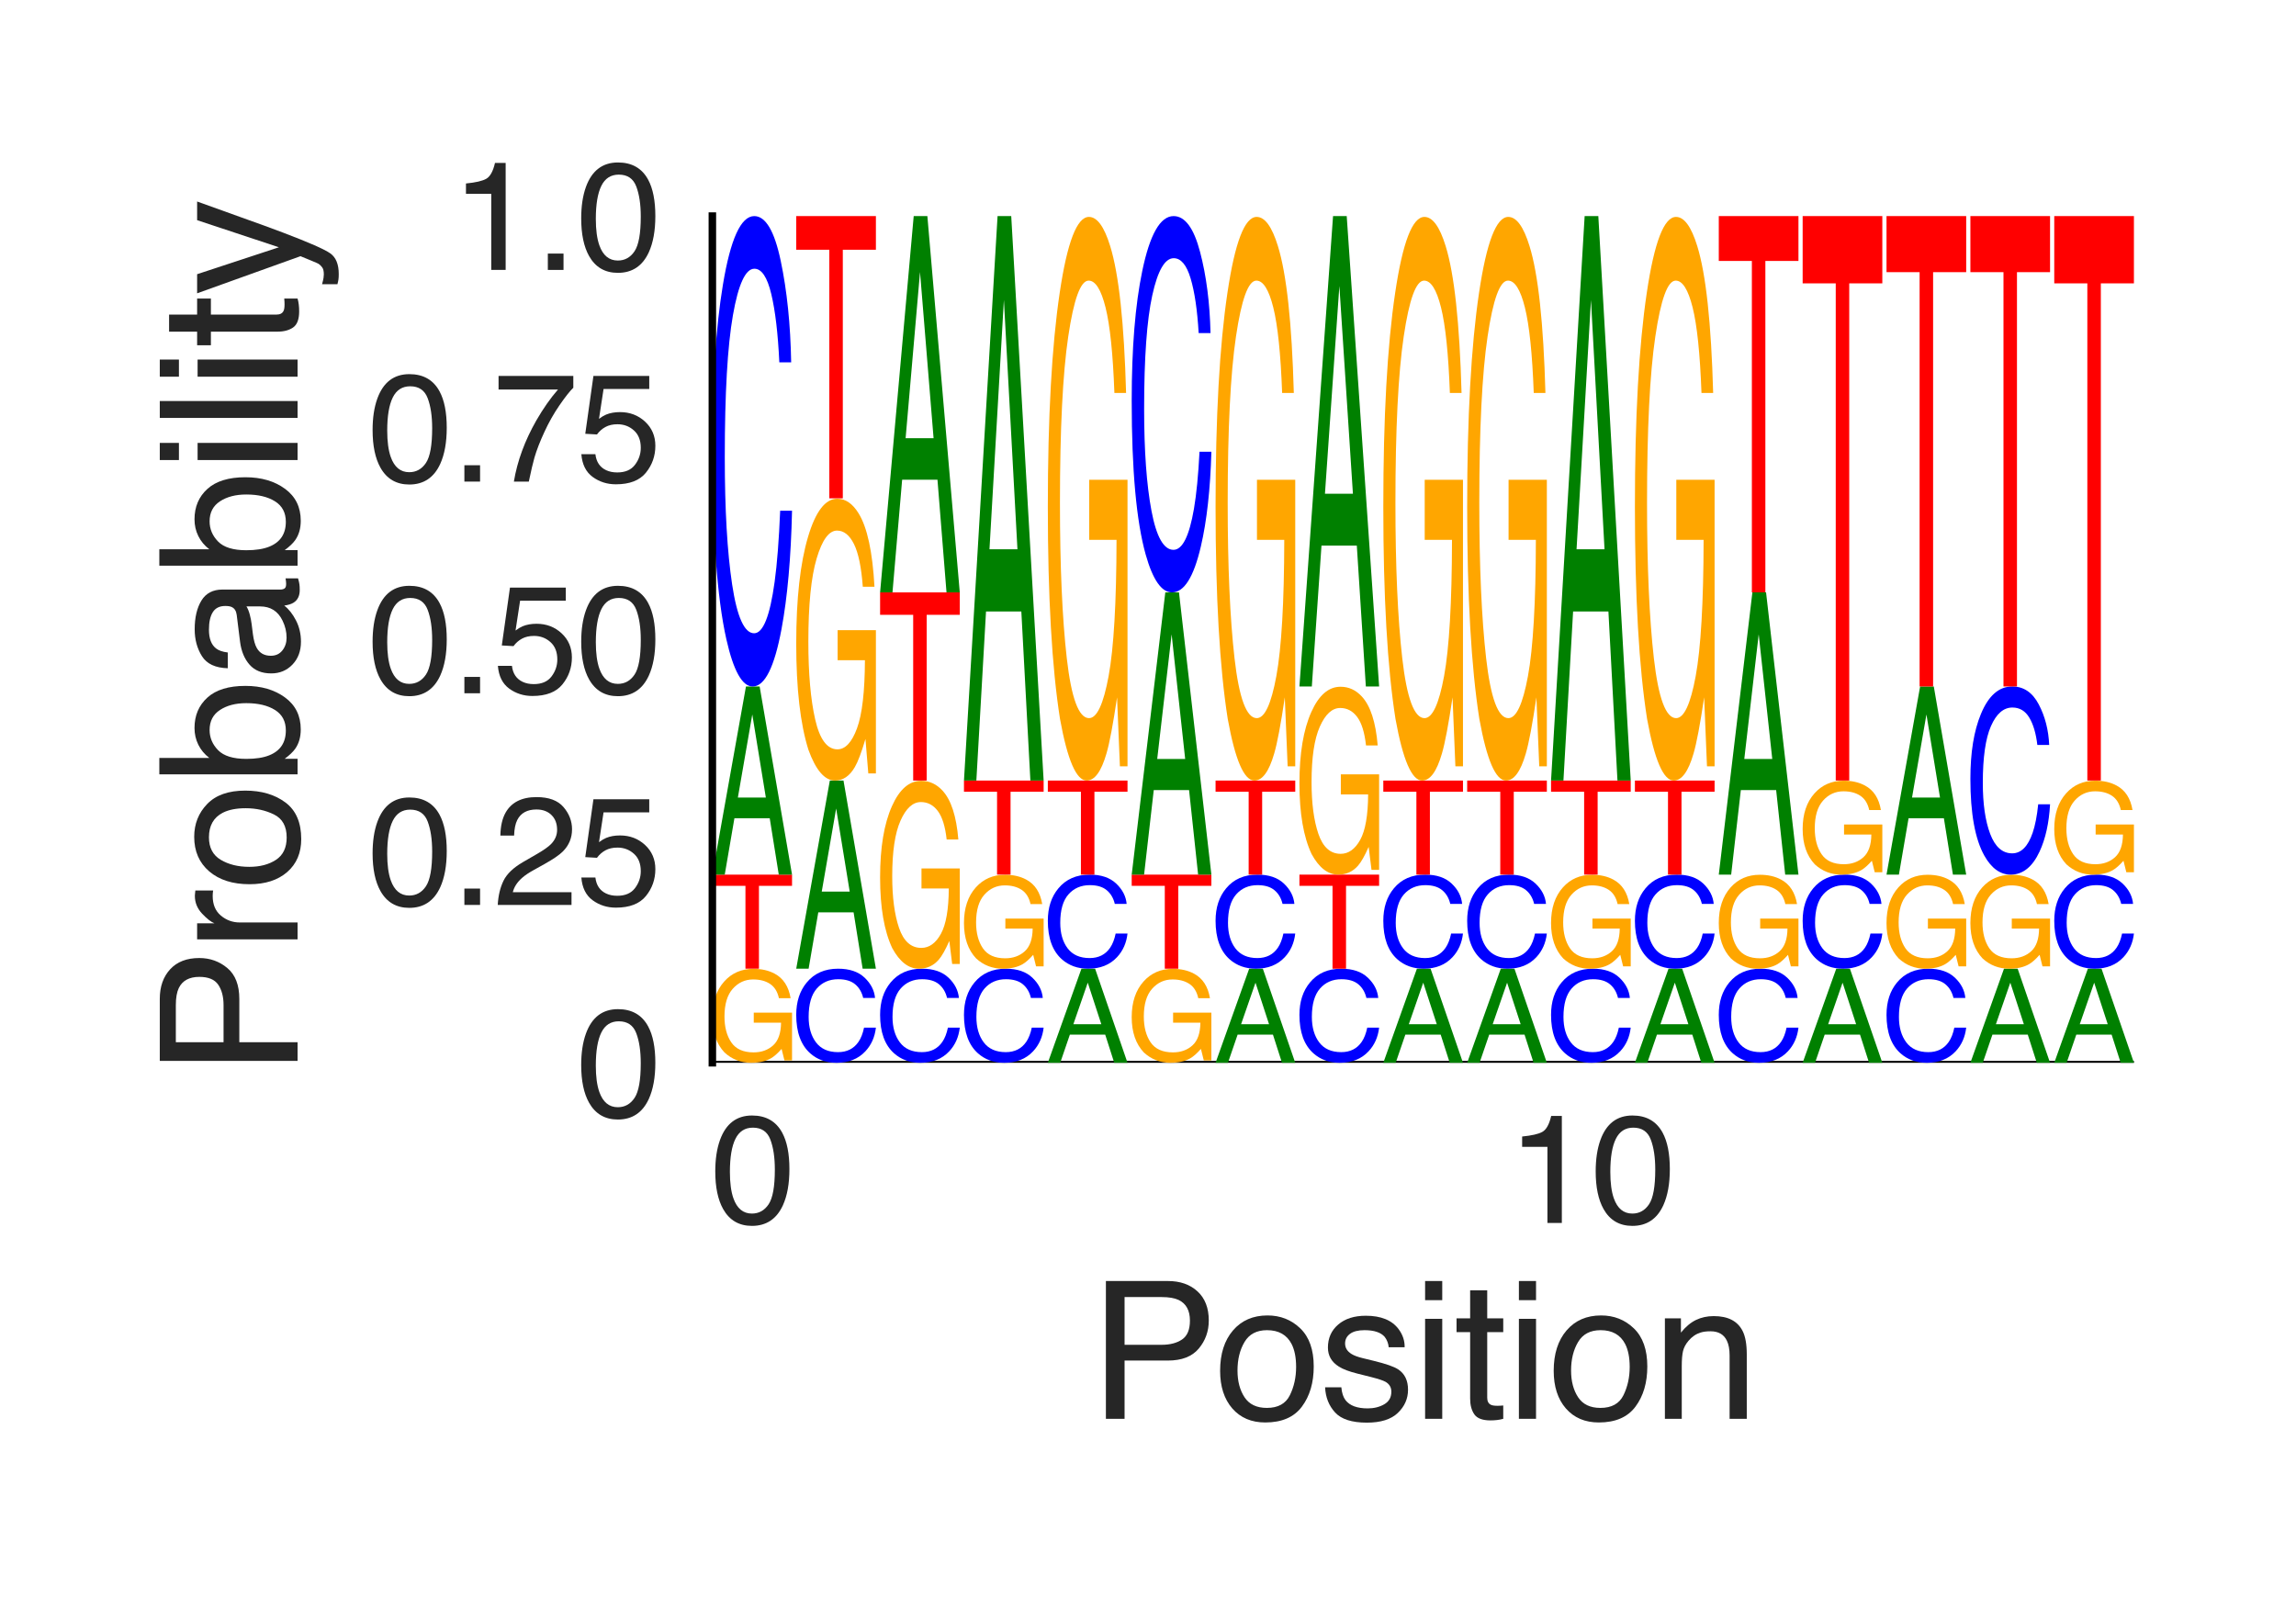 <?xml version="1.0" encoding="utf-8" standalone="no"?>
<!DOCTYPE svg PUBLIC "-//W3C//DTD SVG 1.1//EN"
  "http://www.w3.org/Graphics/SVG/1.1/DTD/svg11.dtd">
<svg height="216pt" version="1.1" viewBox="0 0 306 216" width="306pt" xmlns="http://www.w3.org/2000/svg" xmlns:xlink="http://www.w3.org/1999/xlink">
 <defs>
  <style type="text/css">*{stroke-linecap:butt;stroke-linejoin:round;}</style>
 </defs>
 <g id="figure_1">
  <g id="patch_1">
   <path d="M 0 216 
L 306 216 
L 306 0 
L 0 0 
z
" style="fill:#ffffff;"/>
  </g>
  <g id="axes_1">
   <g id="patch_2">
    <path d="M 94.94 141.64 
L 284.4 141.64 
L 284.4 28.8 
L 94.94 28.8 
z
" style="fill:#ffffff;"/>
   </g>
   <g id="line2d_1">
    <path clip-path="url(#pbd7f002a29)" d="M 94.94 141.64 
L 284.4 141.64 
" style="fill:none;stroke:#000000;stroke-linecap:round;stroke-width:0.5;"/>
   </g>
   <g id="patch_3">
    <path clip-path="url(#pbd7f002a29)" d="M 100.416 129.12 
Q 102.055 129.12 103.25 129.768 
Q 104.981 130.699 105.369 133.031 
L 103.812 133.031 
Q 103.526 131.727 102.632 131.131 
Q 101.738 130.535 100.376 130.535 
Q 98.763 130.535 97.659 131.777 
Q 96.555 133.015 96.555 135.47 
Q 96.555 137.589 97.464 138.921 
Q 98.376 140.254 100.432 140.254 
Q 102.006 140.254 103.039 139.321 
Q 104.072 138.385 104.095 136.294 
L 100.457 136.294 
L 100.457 134.959 
L 105.559 134.959 
L 105.559 141.324 
L 104.546 141.324 
L 104.166 139.792 
Q 103.369 140.692 102.751 141.041 
Q 101.713 141.64 100.115 141.64 
Q 98.052 141.64 96.563 140.272 
Q 94.94 138.553 94.94 135.558 
Q 94.94 132.57 96.522 130.805 
Q 98.026 129.12 100.416 129.12 
z
M 100.156 129.102 
L 100.156 129.102 
z
" style="fill:#ffa600;"/>
   </g>
   <g id="patch_4">
    <path clip-path="url(#pbd7f002a29)" d="M 105.559 116.564 
L 105.559 118.058 
L 101.149 118.058 
L 101.149 129.102 
L 99.35 129.102 
L 99.35 118.058 
L 94.94 118.058 
L 94.94 116.564 
L 105.559 116.564 
z
" style="fill:#ff0000;"/>
   </g>
   <g id="patch_5">
    <path clip-path="url(#pbd7f002a29)" d="M 102.068 106.291 
L 100.261 95.214 
L 98.34 106.291 
L 102.068 106.291 
z
M 99.419 91.489 
L 101.241 91.489 
L 105.559 116.564 
L 103.791 116.564 
L 102.586 109.054 
L 97.879 109.054 
L 96.591 116.564 
L 94.94 116.564 
L 99.419 91.489 
z
M 100.253 91.489 
L 100.253 91.489 
z
" style="fill:#008000;"/>
   </g>
   <g id="patch_6">
    <path clip-path="url(#pbd7f002a29)" d="M 100.523 28.8 
Q 102.797 28.8 104.051 34.764 
Q 105.306 40.715 105.444 48.287 
L 103.864 48.287 
Q 103.595 42.544 102.792 39.185 
Q 101.989 35.814 100.539 35.814 
Q 98.771 35.814 97.683 41.999 
Q 96.596 48.171 96.596 60.929 
Q 96.596 71.392 97.576 77.901 
Q 98.56 84.397 100.508 84.397 
Q 102.299 84.397 103.238 77.551 
Q 103.733 73.946 103.978 68.06 
L 105.559 68.06 
Q 105.347 77.46 104.158 83.826 
Q 102.732 91.489 100.312 91.489 
Q 98.226 91.489 96.807 85.201 
Q 94.94 76.903 94.94 59.555 
Q 94.94 46.394 96.343 37.967 
Q 97.858 28.8 100.523 28.8 
z
M 100.197 28.8 
L 100.197 28.8 
z
" style="fill:#0000ff;"/>
   </g>
   <g id="patch_7">
    <path clip-path="url(#pbd7f002a29)" d="M 111.701 129.102 
Q 113.975 129.102 115.229 130.295 
Q 116.483 131.485 116.622 133 
L 115.041 133 
Q 114.773 131.851 113.969 131.179 
Q 113.166 130.505 111.716 130.505 
Q 109.948 130.505 108.861 131.742 
Q 107.773 132.976 107.773 135.528 
Q 107.773 137.621 108.754 138.922 
Q 109.737 140.222 111.685 140.222 
Q 113.477 140.222 114.415 138.852 
Q 114.911 138.131 115.156 136.954 
L 116.736 136.954 
Q 116.525 138.834 115.336 140.107 
Q 113.909 141.64 111.49 141.64 
Q 109.403 141.64 107.985 140.382 
Q 106.118 138.723 106.118 135.253 
Q 106.118 132.621 107.521 130.936 
Q 109.036 129.102 111.701 129.102 
z
M 111.375 129.102 
L 111.375 129.102 
z
" style="fill:#0000ff;"/>
   </g>
   <g id="patch_8">
    <path clip-path="url(#pbd7f002a29)" d="M 113.245 118.828 
L 111.439 107.752 
L 109.518 118.828 
L 113.245 118.828 
z
M 110.596 104.027 
L 112.418 104.027 
L 116.736 129.102 
L 114.969 129.102 
L 113.763 121.592 
L 109.057 121.592 
L 107.769 129.102 
L 106.118 129.102 
L 110.596 104.027 
z
M 111.431 104.027 
L 111.431 104.027 
z
" style="fill:#008000;"/>
   </g>
   <g id="patch_9">
    <path clip-path="url(#pbd7f002a29)" d="M 111.594 66.468 
Q 113.232 66.468 114.427 68.411 
Q 116.159 71.202 116.546 78.2 
L 114.989 78.2 
Q 114.703 74.289 113.809 72.501 
Q 112.916 70.713 111.554 70.713 
Q 109.941 70.713 108.837 74.437 
Q 107.733 78.153 107.733 85.515 
Q 107.733 91.875 108.642 95.871 
Q 109.553 99.867 111.609 99.867 
Q 113.184 99.867 114.217 97.068 
Q 115.25 94.262 115.273 87.988 
L 111.635 87.988 
L 111.635 83.984 
L 116.736 83.984 
L 116.736 103.078 
L 115.724 103.078 
L 115.344 98.483 
Q 114.546 101.181 113.928 102.231 
Q 112.89 104.027 111.293 104.027 
Q 109.229 104.027 107.741 99.922 
Q 106.118 94.767 106.118 85.78 
Q 106.118 76.816 107.7 71.521 
Q 109.204 66.468 111.594 66.468 
z
M 111.333 66.413 
L 111.333 66.413 
z
" style="fill:#ffa600;"/>
   </g>
   <g id="patch_10">
    <path clip-path="url(#pbd7f002a29)" d="M 116.736 28.8 
L 116.736 33.281 
L 112.326 33.281 
L 112.326 66.413 
L 110.528 66.413 
L 110.528 33.281 
L 106.118 33.281 
L 106.118 28.8 
L 116.736 28.8 
z
" style="fill:#ff0000;"/>
   </g>
   <g id="patch_11">
    <path clip-path="url(#pbd7f002a29)" d="M 122.878 129.102 
Q 125.152 129.102 126.407 130.295 
Q 127.661 131.485 127.799 133 
L 126.219 133 
Q 125.95 131.851 125.147 131.179 
Q 124.344 130.505 122.894 130.505 
Q 121.126 130.505 120.039 131.742 
Q 118.951 132.976 118.951 135.528 
Q 118.951 137.621 119.932 138.922 
Q 120.915 140.222 122.863 140.222 
Q 124.654 140.222 125.593 138.852 
Q 126.088 138.131 126.334 136.954 
L 127.914 136.954 
Q 127.703 138.834 126.514 140.107 
Q 125.087 141.64 122.667 141.64 
Q 120.581 141.64 119.162 140.382 
Q 117.295 138.723 117.295 135.253 
Q 117.295 132.621 118.698 130.936 
Q 120.213 129.102 122.878 129.102 
z
M 122.552 129.102 
L 122.552 129.102 
z
" style="fill:#0000ff;"/>
   </g>
   <g id="patch_12">
    <path clip-path="url(#pbd7f002a29)" d="M 122.772 104.063 
Q 124.41 104.063 125.605 105.359 
Q 127.337 107.219 127.724 111.884 
L 126.167 111.884 
Q 125.881 109.277 124.987 108.085 
Q 124.093 106.893 122.731 106.893 
Q 121.118 106.893 120.014 109.376 
Q 118.911 111.853 118.911 116.761 
Q 118.911 121.001 119.819 123.665 
Q 120.731 126.329 122.787 126.329 
Q 124.362 126.329 125.395 124.463 
Q 126.428 122.592 126.45 118.41 
L 122.812 118.41 
L 122.812 115.74 
L 127.914 115.74 
L 127.914 128.47 
L 126.901 128.47 
L 126.521 125.407 
Q 125.724 127.205 125.106 127.905 
Q 124.068 129.102 122.47 129.102 
Q 120.407 129.102 118.918 126.366 
Q 117.295 122.929 117.295 116.938 
Q 117.295 110.962 118.878 107.432 
Q 120.382 104.063 122.772 104.063 
z
M 122.511 104.027 
L 122.511 104.027 
z
" style="fill:#ffa600;"/>
   </g>
   <g id="patch_13">
    <path clip-path="url(#pbd7f002a29)" d="M 127.914 78.951 
L 127.914 81.939 
L 123.504 81.939 
L 123.504 104.027 
L 121.705 104.027 
L 121.705 81.939 
L 117.295 81.939 
L 117.295 78.951 
L 127.914 78.951 
z
" style="fill:#ff0000;"/>
   </g>
   <g id="patch_14">
    <path clip-path="url(#pbd7f002a29)" d="M 124.423 58.403 
L 122.616 36.25 
L 120.696 58.403 
L 124.423 58.403 
z
M 121.774 28.8 
L 123.596 28.8 
L 127.914 78.951 
L 126.146 78.951 
L 124.941 63.931 
L 120.234 63.931 
L 118.946 78.951 
L 117.295 78.951 
L 121.774 28.8 
z
M 122.608 28.8 
L 122.608 28.8 
z
" style="fill:#008000;"/>
   </g>
   <g id="patch_15">
    <path clip-path="url(#pbd7f002a29)" d="M 134.056 129.102 
Q 136.33 129.102 137.584 130.295 
Q 138.838 131.485 138.977 133 
L 137.396 133 
Q 137.128 131.851 136.325 131.179 
Q 135.521 130.505 134.072 130.505 
Q 132.304 130.505 131.216 131.742 
Q 130.129 132.976 130.129 135.528 
Q 130.129 137.621 131.109 138.922 
Q 132.092 140.222 134.04 140.222 
Q 135.832 140.222 136.771 138.852 
Q 137.266 138.131 137.511 136.954 
L 139.091 136.954 
Q 138.88 138.834 137.691 140.107 
Q 136.265 141.64 133.845 141.64 
Q 131.758 141.64 130.34 140.382 
Q 128.473 138.723 128.473 135.253 
Q 128.473 132.621 129.876 130.936 
Q 131.391 129.102 134.056 129.102 
z
M 133.73 129.102 
L 133.73 129.102 
z
" style="fill:#0000ff;"/>
   </g>
   <g id="patch_16">
    <path clip-path="url(#pbd7f002a29)" d="M 133.949 116.583 
Q 135.587 116.583 136.782 117.23 
Q 138.514 118.161 138.902 120.493 
L 137.344 120.493 
Q 137.058 119.19 136.165 118.594 
Q 135.271 117.998 133.909 117.998 
Q 132.296 117.998 131.192 119.239 
Q 130.088 120.478 130.088 122.932 
Q 130.088 125.052 130.997 126.384 
Q 131.909 127.716 133.964 127.716 
Q 135.539 127.716 136.572 126.783 
Q 137.605 125.847 137.628 123.756 
L 133.99 123.756 
L 133.99 122.421 
L 139.091 122.421 
L 139.091 128.786 
L 138.079 128.786 
L 137.699 127.254 
Q 136.901 128.154 136.284 128.504 
Q 135.246 129.102 133.648 129.102 
Q 131.584 129.102 130.096 127.734 
Q 128.473 126.016 128.473 123.02 
Q 128.473 120.032 130.055 118.267 
Q 131.559 116.583 133.949 116.583 
z
M 133.688 116.564 
L 133.688 116.564 
z
" style="fill:#ffa600;"/>
   </g>
   <g id="patch_17">
    <path clip-path="url(#pbd7f002a29)" d="M 139.091 104.027 
L 139.091 105.52 
L 134.681 105.52 
L 134.681 116.564 
L 132.883 116.564 
L 132.883 105.52 
L 128.473 105.52 
L 128.473 104.027 
L 139.091 104.027 
z
" style="fill:#ff0000;"/>
   </g>
   <g id="patch_18">
    <path clip-path="url(#pbd7f002a29)" d="M 135.6 73.205 
L 133.794 39.975 
L 131.873 73.205 
L 135.6 73.205 
z
M 132.951 28.8 
L 134.773 28.8 
L 139.091 104.027 
L 137.324 104.027 
L 136.119 81.496 
L 131.412 81.496 
L 130.124 104.027 
L 128.473 104.027 
L 132.951 28.8 
z
M 133.786 28.8 
L 133.786 28.8 
z
" style="fill:#008000;"/>
   </g>
   <g id="patch_19">
    <path clip-path="url(#pbd7f002a29)" d="M 146.778 136.503 
L 144.971 130.965 
L 143.051 136.503 
L 146.778 136.503 
z
M 144.129 129.102 
L 145.951 129.102 
L 150.269 141.64 
L 148.501 141.64 
L 147.296 137.885 
L 142.589 137.885 
L 141.301 141.64 
L 139.65 141.64 
L 144.129 129.102 
z
M 144.964 129.102 
L 144.964 129.102 
z
" style="fill:#008000;"/>
   </g>
   <g id="patch_20">
    <path clip-path="url(#pbd7f002a29)" d="M 145.233 116.564 
Q 147.507 116.564 148.762 117.757 
Q 150.016 118.948 150.154 120.462 
L 148.574 120.462 
Q 148.305 119.313 147.502 118.642 
Q 146.699 117.967 145.249 117.967 
Q 143.481 117.967 142.394 119.204 
Q 141.306 120.439 141.306 122.99 
Q 141.306 125.083 142.287 126.385 
Q 143.27 127.684 145.218 127.684 
Q 147.009 127.684 147.948 126.315 
Q 148.444 125.594 148.689 124.416 
L 150.269 124.416 
Q 150.058 126.296 148.869 127.57 
Q 147.442 129.102 145.022 129.102 
Q 142.936 129.102 141.517 127.845 
Q 139.65 126.185 139.65 122.715 
Q 139.65 120.083 141.053 118.398 
Q 142.568 116.564 145.233 116.564 
z
M 144.908 116.564 
L 144.908 116.564 
z
" style="fill:#0000ff;"/>
   </g>
   <g id="patch_21">
    <path clip-path="url(#pbd7f002a29)" d="M 150.269 104.027 
L 150.269 105.52 
L 145.859 105.52 
L 145.859 116.564 
L 144.06 116.564 
L 144.06 105.52 
L 139.65 105.52 
L 139.65 104.027 
L 150.269 104.027 
z
" style="fill:#ff0000;"/>
   </g>
   <g id="patch_22">
    <path clip-path="url(#pbd7f002a29)" d="M 145.127 28.909 
Q 146.765 28.909 147.96 32.796 
Q 149.692 38.378 150.079 52.372 
L 148.522 52.372 
Q 148.236 44.551 147.342 40.975 
Q 146.448 37.399 145.086 37.399 
Q 143.473 37.399 142.37 44.847 
Q 141.266 52.279 141.266 67.004 
Q 141.266 79.723 142.175 87.716 
Q 143.086 95.708 145.142 95.708 
Q 146.717 95.708 147.75 90.11 
Q 148.783 84.497 148.806 71.949 
L 145.167 71.949 
L 145.167 63.941 
L 150.269 63.941 
L 150.269 102.13 
L 149.256 102.13 
L 148.876 92.94 
Q 148.079 98.336 147.461 100.435 
Q 146.423 104.027 144.825 104.027 
Q 142.762 104.027 141.273 95.817 
Q 139.65 85.508 139.65 67.533 
Q 139.65 49.605 141.233 39.016 
Q 142.737 28.909 145.127 28.909 
z
M 144.866 28.8 
L 144.866 28.8 
z
" style="fill:#ffa600;"/>
   </g>
   <g id="patch_23">
    <path clip-path="url(#pbd7f002a29)" d="M 156.304 129.12 
Q 157.942 129.12 159.138 129.768 
Q 160.869 130.699 161.257 133.031 
L 159.7 133.031 
Q 159.414 131.727 158.52 131.131 
Q 157.626 130.535 156.264 130.535 
Q 154.651 130.535 153.547 131.777 
Q 152.443 133.015 152.443 135.47 
Q 152.443 137.589 153.352 138.921 
Q 154.264 140.254 156.32 140.254 
Q 157.894 140.254 158.927 139.321 
Q 159.96 138.385 159.983 136.294 
L 156.345 136.294 
L 156.345 134.959 
L 161.447 134.959 
L 161.447 141.324 
L 160.434 141.324 
L 160.054 139.792 
Q 159.257 140.692 158.639 141.041 
Q 157.601 141.64 156.003 141.64 
Q 153.94 141.64 152.451 140.272 
Q 150.828 138.553 150.828 135.558 
Q 150.828 132.57 152.41 130.805 
Q 153.914 129.12 156.304 129.12 
z
M 156.044 129.102 
L 156.044 129.102 
z
" style="fill:#ffa600;"/>
   </g>
   <g id="patch_24">
    <path clip-path="url(#pbd7f002a29)" d="M 161.447 116.564 
L 161.447 118.058 
L 157.037 118.058 
L 157.037 129.102 
L 155.238 129.102 
L 155.238 118.058 
L 150.828 118.058 
L 150.828 116.564 
L 161.447 116.564 
z
" style="fill:#ff0000;"/>
   </g>
   <g id="patch_25">
    <path clip-path="url(#pbd7f002a29)" d="M 157.955 101.154 
L 156.149 84.539 
L 154.228 101.154 
L 157.955 101.154 
z
M 155.307 78.951 
L 157.129 78.951 
L 161.447 116.564 
L 159.679 116.564 
L 158.474 105.299 
L 153.767 105.299 
L 152.479 116.564 
L 150.828 116.564 
L 155.307 78.951 
z
M 156.141 78.951 
L 156.141 78.951 
z
" style="fill:#008000;"/>
   </g>
   <g id="patch_26">
    <path clip-path="url(#pbd7f002a29)" d="M 156.411 28.8 
Q 158.685 28.8 159.939 33.571 
Q 161.194 38.332 161.332 44.39 
L 159.752 44.39 
Q 159.483 39.795 158.68 37.108 
Q 157.877 34.412 156.427 34.412 
Q 154.659 34.412 153.571 39.359 
Q 152.484 44.297 152.484 54.503 
Q 152.484 62.874 153.464 68.081 
Q 154.447 73.277 156.395 73.277 
Q 158.187 73.277 159.126 67.801 
Q 159.621 64.917 159.866 60.208 
L 161.447 60.208 
Q 161.235 67.728 160.046 72.821 
Q 158.62 78.951 156.2 78.951 
Q 154.114 78.951 152.695 73.92 
Q 150.828 67.282 150.828 53.404 
Q 150.828 42.876 152.231 36.133 
Q 153.746 28.8 156.411 28.8 
z
M 156.085 28.8 
L 156.085 28.8 
z
" style="fill:#0000ff;"/>
   </g>
   <g id="patch_27">
    <path clip-path="url(#pbd7f002a29)" d="M 169.133 136.503 
L 167.327 130.965 
L 165.406 136.503 
L 169.133 136.503 
z
M 166.484 129.102 
L 168.306 129.102 
L 172.624 141.64 
L 170.857 141.64 
L 169.651 137.885 
L 164.945 137.885 
L 163.656 141.64 
L 162.005 141.64 
L 166.484 129.102 
z
M 167.319 129.102 
L 167.319 129.102 
z
" style="fill:#008000;"/>
   </g>
   <g id="patch_28">
    <path clip-path="url(#pbd7f002a29)" d="M 167.589 116.564 
Q 169.863 116.564 171.117 117.757 
Q 172.371 118.948 172.509 120.462 
L 170.929 120.462 
Q 170.661 119.313 169.857 118.642 
Q 169.054 117.967 167.604 117.967 
Q 165.836 117.967 164.749 119.204 
Q 163.661 120.439 163.661 122.99 
Q 163.661 125.083 164.642 126.385 
Q 165.625 127.684 167.573 127.684 
Q 169.365 127.684 170.303 126.315 
Q 170.799 125.594 171.044 124.416 
L 172.624 124.416 
Q 172.413 126.296 171.224 127.57 
Q 169.797 129.102 167.377 129.102 
Q 165.291 129.102 163.873 127.845 
Q 162.005 126.185 162.005 122.715 
Q 162.005 120.083 163.408 118.398 
Q 164.924 116.564 167.589 116.564 
z
M 167.263 116.564 
L 167.263 116.564 
z
" style="fill:#0000ff;"/>
   </g>
   <g id="patch_29">
    <path clip-path="url(#pbd7f002a29)" d="M 172.624 104.027 
L 172.624 105.52 
L 168.214 105.52 
L 168.214 116.564 
L 166.415 116.564 
L 166.415 105.52 
L 162.005 105.52 
L 162.005 104.027 
L 172.624 104.027 
z
" style="fill:#ff0000;"/>
   </g>
   <g id="patch_30">
    <path clip-path="url(#pbd7f002a29)" d="M 167.482 28.909 
Q 169.12 28.909 170.315 32.796 
Q 172.047 38.378 172.434 52.372 
L 170.877 52.372 
Q 170.591 44.551 169.697 40.975 
Q 168.804 37.399 167.441 37.399 
Q 165.829 37.399 164.725 44.847 
Q 163.621 52.279 163.621 67.004 
Q 163.621 79.723 164.53 87.716 
Q 165.441 95.708 167.497 95.708 
Q 169.072 95.708 170.105 90.11 
Q 171.138 84.497 171.161 71.949 
L 167.522 71.949 
L 167.522 63.941 
L 172.624 63.941 
L 172.624 102.13 
L 171.611 102.13 
L 171.232 92.94 
Q 170.434 98.336 169.816 100.435 
Q 168.778 104.027 167.181 104.027 
Q 165.117 104.027 163.628 95.817 
Q 162.005 85.508 162.005 67.533 
Q 162.005 49.605 163.588 39.016 
Q 165.092 28.909 167.482 28.909 
z
M 167.221 28.8 
L 167.221 28.8 
z
" style="fill:#ffa600;"/>
   </g>
   <g id="patch_31">
    <path clip-path="url(#pbd7f002a29)" d="M 178.766 129.102 
Q 181.04 129.102 182.294 130.295 
Q 183.549 131.485 183.687 133 
L 182.107 133 
Q 181.838 131.851 181.035 131.179 
Q 180.232 130.505 178.782 130.505 
Q 177.014 130.505 175.926 131.742 
Q 174.839 132.976 174.839 135.528 
Q 174.839 137.621 175.819 138.922 
Q 176.803 140.222 178.751 140.222 
Q 180.542 140.222 181.481 138.852 
Q 181.976 138.131 182.221 136.954 
L 183.802 136.954 
Q 183.591 138.834 182.401 140.107 
Q 180.975 141.64 178.555 141.64 
Q 176.469 141.64 175.05 140.382 
Q 173.183 138.723 173.183 135.253 
Q 173.183 132.621 174.586 130.936 
Q 176.101 129.102 178.766 129.102 
z
M 178.44 129.102 
L 178.44 129.102 
z
" style="fill:#0000ff;"/>
   </g>
   <g id="patch_32">
    <path clip-path="url(#pbd7f002a29)" d="M 183.802 116.564 
L 183.802 118.058 
L 179.392 118.058 
L 179.392 129.102 
L 177.593 129.102 
L 177.593 118.058 
L 173.183 118.058 
L 173.183 116.564 
L 183.802 116.564 
z
" style="fill:#ff0000;"/>
   </g>
   <g id="patch_33">
    <path clip-path="url(#pbd7f002a29)" d="M 178.66 91.525 
Q 180.298 91.525 181.493 92.821 
Q 183.225 94.682 183.612 99.346 
L 182.055 99.346 
Q 181.769 96.739 180.875 95.547 
Q 179.981 94.355 178.619 94.355 
Q 177.006 94.355 175.902 96.838 
Q 174.798 99.315 174.798 104.224 
Q 174.798 108.463 175.707 111.127 
Q 176.619 113.792 178.675 113.792 
Q 180.25 113.792 181.283 111.926 
Q 182.316 110.055 182.338 105.872 
L 178.7 105.872 
L 178.7 103.203 
L 183.802 103.203 
L 183.802 115.932 
L 182.789 115.932 
L 182.409 112.869 
Q 181.612 114.667 180.994 115.367 
Q 179.956 116.564 178.358 116.564 
Q 176.295 116.564 174.806 113.828 
Q 173.183 110.391 173.183 104.4 
Q 173.183 98.424 174.765 94.894 
Q 176.269 91.525 178.66 91.525 
z
M 178.399 91.489 
L 178.399 91.489 
z
" style="fill:#ffa600;"/>
   </g>
   <g id="patch_34">
    <path clip-path="url(#pbd7f002a29)" d="M 180.311 65.804 
L 178.504 38.113 
L 176.584 65.804 
L 180.311 65.804 
z
M 177.662 28.8 
L 179.484 28.8 
L 183.802 91.489 
L 182.034 91.489 
L 180.829 72.714 
L 176.122 72.714 
L 174.834 91.489 
L 173.183 91.489 
L 177.662 28.8 
z
M 178.496 28.8 
L 178.496 28.8 
z
" style="fill:#008000;"/>
   </g>
   <g id="patch_35">
    <path clip-path="url(#pbd7f002a29)" d="M 191.488 136.503 
L 189.682 130.965 
L 187.761 136.503 
L 191.488 136.503 
z
M 188.839 129.102 
L 190.661 129.102 
L 194.979 141.64 
L 193.212 141.64 
L 192.007 137.885 
L 187.3 137.885 
L 186.012 141.64 
L 184.361 141.64 
L 188.839 129.102 
z
M 189.674 129.102 
L 189.674 129.102 
z
" style="fill:#008000;"/>
   </g>
   <g id="patch_36">
    <path clip-path="url(#pbd7f002a29)" d="M 189.944 116.564 
Q 192.218 116.564 193.472 117.757 
Q 194.726 118.948 194.865 120.462 
L 193.284 120.462 
Q 193.016 119.313 192.213 118.642 
Q 191.409 117.967 189.959 117.967 
Q 188.191 117.967 187.104 119.204 
Q 186.017 120.439 186.017 122.99 
Q 186.017 125.083 186.997 126.385 
Q 187.98 127.684 189.928 127.684 
Q 191.72 127.684 192.658 126.315 
Q 193.154 125.594 193.399 124.416 
L 194.979 124.416 
Q 194.768 126.296 193.579 127.57 
Q 192.153 129.102 189.733 129.102 
Q 187.646 129.102 186.228 127.845 
Q 184.361 126.185 184.361 122.715 
Q 184.361 120.083 185.764 118.398 
Q 187.279 116.564 189.944 116.564 
z
M 189.618 116.564 
L 189.618 116.564 
z
" style="fill:#0000ff;"/>
   </g>
   <g id="patch_37">
    <path clip-path="url(#pbd7f002a29)" d="M 194.979 104.027 
L 194.979 105.52 
L 190.569 105.52 
L 190.569 116.564 
L 188.771 116.564 
L 188.771 105.52 
L 184.361 105.52 
L 184.361 104.027 
L 194.979 104.027 
z
" style="fill:#ff0000;"/>
   </g>
   <g id="patch_38">
    <path clip-path="url(#pbd7f002a29)" d="M 189.837 28.909 
Q 191.475 28.909 192.67 32.796 
Q 194.402 38.378 194.789 52.372 
L 193.232 52.372 
Q 192.946 44.551 192.052 40.975 
Q 191.159 37.399 189.797 37.399 
Q 188.184 37.399 187.08 44.847 
Q 185.976 52.279 185.976 67.004 
Q 185.976 79.723 186.885 87.716 
Q 187.796 95.708 189.852 95.708 
Q 191.427 95.708 192.46 90.11 
Q 193.493 84.497 193.516 71.949 
L 189.878 71.949 
L 189.878 63.941 
L 194.979 63.941 
L 194.979 102.13 
L 193.967 102.13 
L 193.587 92.94 
Q 192.789 98.336 192.171 100.435 
Q 191.133 104.027 189.536 104.027 
Q 187.472 104.027 185.984 95.817 
Q 184.361 85.508 184.361 67.533 
Q 184.361 49.605 185.943 39.016 
Q 187.447 28.909 189.837 28.909 
z
M 189.576 28.8 
L 189.576 28.8 
z
" style="fill:#ffa600;"/>
   </g>
   <g id="patch_39">
    <path clip-path="url(#pbd7f002a29)" d="M 202.666 136.503 
L 200.859 130.965 
L 198.939 136.503 
L 202.666 136.503 
z
M 200.017 129.102 
L 201.839 129.102 
L 206.157 141.64 
L 204.389 141.64 
L 203.184 137.885 
L 198.477 137.885 
L 197.189 141.64 
L 195.538 141.64 
L 200.017 129.102 
z
M 200.851 129.102 
L 200.851 129.102 
z
" style="fill:#008000;"/>
   </g>
   <g id="patch_40">
    <path clip-path="url(#pbd7f002a29)" d="M 201.121 116.564 
Q 203.395 116.564 204.65 117.757 
Q 205.904 118.948 206.042 120.462 
L 204.462 120.462 
Q 204.193 119.313 203.39 118.642 
Q 202.587 117.967 201.137 117.967 
Q 199.369 117.967 198.282 119.204 
Q 197.194 120.439 197.194 122.99 
Q 197.194 125.083 198.175 126.385 
Q 199.158 127.684 201.106 127.684 
Q 202.897 127.684 203.836 126.315 
Q 204.332 125.594 204.577 124.416 
L 206.157 124.416 
Q 205.946 126.296 204.757 127.57 
Q 203.33 129.102 200.91 129.102 
Q 198.824 129.102 197.405 127.845 
Q 195.538 126.185 195.538 122.715 
Q 195.538 120.083 196.941 118.398 
Q 198.456 116.564 201.121 116.564 
z
M 200.795 116.564 
L 200.795 116.564 
z
" style="fill:#0000ff;"/>
   </g>
   <g id="patch_41">
    <path clip-path="url(#pbd7f002a29)" d="M 206.157 104.027 
L 206.157 105.52 
L 201.747 105.52 
L 201.747 116.564 
L 199.948 116.564 
L 199.948 105.52 
L 195.538 105.52 
L 195.538 104.027 
L 206.157 104.027 
z
" style="fill:#ff0000;"/>
   </g>
   <g id="patch_42">
    <path clip-path="url(#pbd7f002a29)" d="M 201.015 28.909 
Q 202.653 28.909 203.848 32.796 
Q 205.58 38.378 205.967 52.372 
L 204.41 52.372 
Q 204.124 44.551 203.23 40.975 
Q 202.336 37.399 200.974 37.399 
Q 199.361 37.399 198.257 44.847 
Q 197.154 52.279 197.154 67.004 
Q 197.154 79.723 198.063 87.716 
Q 198.974 95.708 201.03 95.708 
Q 202.605 95.708 203.638 90.11 
Q 204.671 84.497 204.694 71.949 
L 201.055 71.949 
L 201.055 63.941 
L 206.157 63.941 
L 206.157 102.13 
L 205.144 102.13 
L 204.764 92.94 
Q 203.967 98.336 203.349 100.435 
Q 202.311 104.027 200.713 104.027 
Q 198.65 104.027 197.161 95.817 
Q 195.538 85.508 195.538 67.533 
Q 195.538 49.605 197.121 39.016 
Q 198.625 28.909 201.015 28.909 
z
M 200.754 28.8 
L 200.754 28.8 
z
" style="fill:#ffa600;"/>
   </g>
   <g id="patch_43">
    <path clip-path="url(#pbd7f002a29)" d="M 212.299 129.102 
Q 214.573 129.102 215.827 130.295 
Q 217.082 131.485 217.22 133 
L 215.639 133 
Q 215.371 131.851 214.568 131.179 
Q 213.765 130.505 212.315 130.505 
Q 210.547 130.505 209.459 131.742 
Q 208.372 132.976 208.372 135.528 
Q 208.372 137.621 209.352 138.922 
Q 210.335 140.222 212.283 140.222 
Q 214.075 140.222 215.014 138.852 
Q 215.509 138.131 215.754 136.954 
L 217.335 136.954 
Q 217.123 138.834 215.934 140.107 
Q 214.508 141.64 212.088 141.64 
Q 210.002 141.64 208.583 140.382 
Q 206.716 138.723 206.716 135.253 
Q 206.716 132.621 208.119 130.936 
Q 209.634 129.102 212.299 129.102 
z
M 211.973 129.102 
L 211.973 129.102 
z
" style="fill:#0000ff;"/>
   </g>
   <g id="patch_44">
    <path clip-path="url(#pbd7f002a29)" d="M 212.192 116.583 
Q 213.83 116.583 215.025 117.23 
Q 216.757 118.161 217.145 120.493 
L 215.588 120.493 
Q 215.301 119.19 214.408 118.594 
Q 213.514 117.998 212.152 117.998 
Q 210.539 117.998 209.435 119.239 
Q 208.331 120.478 208.331 122.932 
Q 208.331 125.052 209.24 126.384 
Q 210.152 127.716 212.207 127.716 
Q 213.782 127.716 214.815 126.783 
Q 215.848 125.847 215.871 123.756 
L 212.233 123.756 
L 212.233 122.421 
L 217.335 122.421 
L 217.335 128.786 
L 216.322 128.786 
L 215.942 127.254 
Q 215.144 128.154 214.527 128.504 
Q 213.489 129.102 211.891 129.102 
Q 209.827 129.102 208.339 127.734 
Q 206.716 126.016 206.716 123.02 
Q 206.716 120.032 208.298 118.267 
Q 209.802 116.583 212.192 116.583 
z
M 211.931 116.564 
L 211.931 116.564 
z
" style="fill:#ffa600;"/>
   </g>
   <g id="patch_45">
    <path clip-path="url(#pbd7f002a29)" d="M 217.335 104.027 
L 217.335 105.52 
L 212.925 105.52 
L 212.925 116.564 
L 211.126 116.564 
L 211.126 105.52 
L 206.716 105.52 
L 206.716 104.027 
L 217.335 104.027 
z
" style="fill:#ff0000;"/>
   </g>
   <g id="patch_46">
    <path clip-path="url(#pbd7f002a29)" d="M 213.843 73.205 
L 212.037 39.975 
L 210.116 73.205 
L 213.843 73.205 
z
M 211.194 28.8 
L 213.017 28.8 
L 217.335 104.027 
L 215.567 104.027 
L 214.362 81.496 
L 209.655 81.496 
L 208.367 104.027 
L 206.716 104.027 
L 211.194 28.8 
z
M 212.029 28.8 
L 212.029 28.8 
z
" style="fill:#008000;"/>
   </g>
   <g id="patch_47">
    <path clip-path="url(#pbd7f002a29)" d="M 225.021 136.503 
L 223.214 130.965 
L 221.294 136.503 
L 225.021 136.503 
z
M 222.372 129.102 
L 224.194 129.102 
L 228.512 141.64 
L 226.744 141.64 
L 225.539 137.885 
L 220.833 137.885 
L 219.544 141.64 
L 217.893 141.64 
L 222.372 129.102 
z
M 223.207 129.102 
L 223.207 129.102 
z
" style="fill:#008000;"/>
   </g>
   <g id="patch_48">
    <path clip-path="url(#pbd7f002a29)" d="M 223.477 116.564 
Q 225.751 116.564 227.005 117.757 
Q 228.259 118.948 228.397 120.462 
L 226.817 120.462 
Q 226.548 119.313 225.745 118.642 
Q 224.942 117.967 223.492 117.967 
Q 221.724 117.967 220.637 119.204 
Q 219.549 120.439 219.549 122.99 
Q 219.549 125.083 220.53 126.385 
Q 221.513 127.684 223.461 127.684 
Q 225.252 127.684 226.191 126.315 
Q 226.687 125.594 226.932 124.416 
L 228.512 124.416 
Q 228.301 126.296 227.112 127.57 
Q 225.685 129.102 223.265 129.102 
Q 221.179 129.102 219.761 127.845 
Q 217.893 126.185 217.893 122.715 
Q 217.893 120.083 219.296 118.398 
Q 220.811 116.564 223.477 116.564 
z
M 223.151 116.564 
L 223.151 116.564 
z
" style="fill:#0000ff;"/>
   </g>
   <g id="patch_49">
    <path clip-path="url(#pbd7f002a29)" d="M 228.512 104.027 
L 228.512 105.52 
L 224.102 105.52 
L 224.102 116.564 
L 222.303 116.564 
L 222.303 105.52 
L 217.893 105.52 
L 217.893 104.027 
L 228.512 104.027 
z
" style="fill:#ff0000;"/>
   </g>
   <g id="patch_50">
    <path clip-path="url(#pbd7f002a29)" d="M 223.37 28.909 
Q 225.008 28.909 226.203 32.796 
Q 227.935 38.378 228.322 52.372 
L 226.765 52.372 
Q 226.479 44.551 225.585 40.975 
Q 224.691 37.399 223.329 37.399 
Q 221.717 37.399 220.613 44.847 
Q 219.509 52.279 219.509 67.004 
Q 219.509 79.723 220.418 87.716 
Q 221.329 95.708 223.385 95.708 
Q 224.96 95.708 225.993 90.11 
Q 227.026 84.497 227.049 71.949 
L 223.41 71.949 
L 223.41 63.941 
L 228.512 63.941 
L 228.512 102.13 
L 227.499 102.13 
L 227.12 92.94 
Q 226.322 98.336 225.704 100.435 
Q 224.666 104.027 223.069 104.027 
Q 221.005 104.027 219.516 95.817 
Q 217.893 85.508 217.893 67.533 
Q 217.893 49.605 219.476 39.016 
Q 220.98 28.909 223.37 28.909 
z
M 223.109 28.8 
L 223.109 28.8 
z
" style="fill:#ffa600;"/>
   </g>
   <g id="patch_51">
    <path clip-path="url(#pbd7f002a29)" d="M 234.654 129.102 
Q 236.928 129.102 238.182 130.295 
Q 239.437 131.485 239.575 133 
L 237.995 133 
Q 237.726 131.851 236.923 131.179 
Q 236.12 130.505 234.67 130.505 
Q 232.902 130.505 231.814 131.742 
Q 230.727 132.976 230.727 135.528 
Q 230.727 137.621 231.707 138.922 
Q 232.691 140.222 234.638 140.222 
Q 236.43 140.222 237.369 138.852 
Q 237.864 138.131 238.109 136.954 
L 239.69 136.954 
Q 239.478 138.834 238.289 140.107 
Q 236.863 141.64 234.443 141.64 
Q 232.357 141.64 230.938 140.382 
Q 229.071 138.723 229.071 135.253 
Q 229.071 132.621 230.474 130.936 
Q 231.989 129.102 234.654 129.102 
z
M 234.328 129.102 
L 234.328 129.102 
z
" style="fill:#0000ff;"/>
   </g>
   <g id="patch_52">
    <path clip-path="url(#pbd7f002a29)" d="M 234.547 116.583 
Q 236.186 116.583 237.381 117.23 
Q 239.112 118.161 239.5 120.493 
L 237.943 120.493 
Q 237.657 119.19 236.763 118.594 
Q 235.869 117.998 234.507 117.998 
Q 232.894 117.998 231.79 119.239 
Q 230.686 120.478 230.686 122.932 
Q 230.686 125.052 231.595 126.384 
Q 232.507 127.716 234.563 127.716 
Q 236.137 127.716 237.17 126.783 
Q 238.203 125.847 238.226 123.756 
L 234.588 123.756 
L 234.588 122.421 
L 239.69 122.421 
L 239.69 128.786 
L 238.677 128.786 
L 238.297 127.254 
Q 237.5 128.154 236.882 128.504 
Q 235.844 129.102 234.246 129.102 
Q 232.183 129.102 230.694 127.734 
Q 229.071 126.016 229.071 123.02 
Q 229.071 120.032 230.653 118.267 
Q 232.157 116.583 234.547 116.583 
z
M 234.287 116.564 
L 234.287 116.564 
z
" style="fill:#ffa600;"/>
   </g>
   <g id="patch_53">
    <path clip-path="url(#pbd7f002a29)" d="M 236.198 101.154 
L 234.392 84.539 
L 232.471 101.154 
L 236.198 101.154 
z
M 233.55 78.951 
L 235.372 78.951 
L 239.69 116.564 
L 237.922 116.564 
L 236.717 105.299 
L 232.01 105.299 
L 230.722 116.564 
L 229.071 116.564 
L 233.55 78.951 
z
M 234.384 78.951 
L 234.384 78.951 
z
" style="fill:#008000;"/>
   </g>
   <g id="patch_54">
    <path clip-path="url(#pbd7f002a29)" d="M 239.69 28.8 
L 239.69 34.775 
L 235.28 34.775 
L 235.28 78.951 
L 233.481 78.951 
L 233.481 34.775 
L 229.071 34.775 
L 229.071 28.8 
L 239.69 28.8 
z
" style="fill:#ff0000;"/>
   </g>
   <g id="patch_55">
    <path clip-path="url(#pbd7f002a29)" d="M 247.376 136.503 
L 245.57 130.965 
L 243.649 136.503 
L 247.376 136.503 
z
M 244.727 129.102 
L 246.549 129.102 
L 250.867 141.64 
L 249.1 141.64 
L 247.894 137.885 
L 243.188 137.885 
L 241.9 141.64 
L 240.249 141.64 
L 244.727 129.102 
z
M 245.562 129.102 
L 245.562 129.102 
z
" style="fill:#008000;"/>
   </g>
   <g id="patch_56">
    <path clip-path="url(#pbd7f002a29)" d="M 245.832 116.564 
Q 248.106 116.564 249.36 117.757 
Q 250.614 118.948 250.753 120.462 
L 249.172 120.462 
Q 248.904 119.313 248.1 118.642 
Q 247.297 117.967 245.847 117.967 
Q 244.079 117.967 242.992 119.204 
Q 241.904 120.439 241.904 122.99 
Q 241.904 125.083 242.885 126.385 
Q 243.868 127.684 245.816 127.684 
Q 247.608 127.684 248.546 126.315 
Q 249.042 125.594 249.287 124.416 
L 250.867 124.416 
Q 250.656 126.296 249.467 127.57 
Q 248.04 129.102 245.62 129.102 
Q 243.534 129.102 242.116 127.845 
Q 240.249 126.185 240.249 122.715 
Q 240.249 120.083 241.652 118.398 
Q 243.167 116.564 245.832 116.564 
z
M 245.506 116.564 
L 245.506 116.564 
z
" style="fill:#0000ff;"/>
   </g>
   <g id="patch_57">
    <path clip-path="url(#pbd7f002a29)" d="M 245.725 104.045 
Q 247.363 104.045 248.558 104.693 
Q 250.29 105.623 250.677 107.955 
L 249.12 107.955 
Q 248.834 106.652 247.94 106.056 
Q 247.047 105.46 245.685 105.46 
Q 244.072 105.46 242.968 106.701 
Q 241.864 107.94 241.864 110.394 
Q 241.864 112.514 242.773 113.846 
Q 243.684 115.178 245.74 115.178 
Q 247.315 115.178 248.348 114.245 
Q 249.381 113.309 249.404 111.218 
L 245.766 111.218 
L 245.766 109.884 
L 250.867 109.884 
L 250.867 116.248 
L 249.855 116.248 
L 249.475 114.717 
Q 248.677 115.616 248.059 115.966 
Q 247.021 116.564 245.424 116.564 
Q 243.36 116.564 241.871 115.196 
Q 240.249 113.478 240.249 110.482 
Q 240.249 107.494 241.831 105.729 
Q 243.335 104.045 245.725 104.045 
z
M 245.464 104.027 
L 245.464 104.027 
z
" style="fill:#ffa600;"/>
   </g>
   <g id="patch_58">
    <path clip-path="url(#pbd7f002a29)" d="M 250.867 28.8 
L 250.867 37.763 
L 246.457 37.763 
L 246.457 104.027 
L 244.659 104.027 
L 244.659 37.763 
L 240.249 37.763 
L 240.249 28.8 
L 250.867 28.8 
z
" style="fill:#ff0000;"/>
   </g>
   <g id="patch_59">
    <path clip-path="url(#pbd7f002a29)" d="M 257.009 129.102 
Q 259.283 129.102 260.538 130.295 
Q 261.792 131.485 261.93 133 
L 260.35 133 
Q 260.081 131.851 259.278 131.179 
Q 258.475 130.505 257.025 130.505 
Q 255.257 130.505 254.169 131.742 
Q 253.082 132.976 253.082 135.528 
Q 253.082 137.621 254.063 138.922 
Q 255.046 140.222 256.994 140.222 
Q 258.785 140.222 259.724 138.852 
Q 260.219 138.131 260.465 136.954 
L 262.045 136.954 
Q 261.834 138.834 260.644 140.107 
Q 259.218 141.64 256.798 141.64 
Q 254.712 141.64 253.293 140.382 
Q 251.426 138.723 251.426 135.253 
Q 251.426 132.621 252.829 130.936 
Q 254.344 129.102 257.009 129.102 
z
M 256.683 129.102 
L 256.683 129.102 
z
" style="fill:#0000ff;"/>
   </g>
   <g id="patch_60">
    <path clip-path="url(#pbd7f002a29)" d="M 256.903 116.583 
Q 258.541 116.583 259.736 117.23 
Q 261.468 118.161 261.855 120.493 
L 260.298 120.493 
Q 260.012 119.19 259.118 118.594 
Q 258.224 117.998 256.862 117.998 
Q 255.249 117.998 254.145 119.239 
Q 253.041 120.478 253.041 122.932 
Q 253.041 125.052 253.95 126.384 
Q 254.862 127.716 256.918 127.716 
Q 258.493 127.716 259.526 126.783 
Q 260.559 125.847 260.581 123.756 
L 256.943 123.756 
L 256.943 122.421 
L 262.045 122.421 
L 262.045 128.786 
L 261.032 128.786 
L 260.652 127.254 
Q 259.855 128.154 259.237 128.504 
Q 258.199 129.102 256.601 129.102 
Q 254.538 129.102 253.049 127.734 
Q 251.426 126.016 251.426 123.02 
Q 251.426 120.032 253.009 118.267 
Q 254.512 116.583 256.903 116.583 
z
M 256.642 116.564 
L 256.642 116.564 
z
" style="fill:#ffa600;"/>
   </g>
   <g id="patch_61">
    <path clip-path="url(#pbd7f002a29)" d="M 258.554 106.291 
L 256.747 95.214 
L 254.827 106.291 
L 258.554 106.291 
z
M 255.905 91.489 
L 257.727 91.489 
L 262.045 116.564 
L 260.277 116.564 
L 259.072 109.054 
L 254.365 109.054 
L 253.077 116.564 
L 251.426 116.564 
L 255.905 91.489 
z
M 256.739 91.489 
L 256.739 91.489 
z
" style="fill:#008000;"/>
   </g>
   <g id="patch_62">
    <path clip-path="url(#pbd7f002a29)" d="M 262.045 28.8 
L 262.045 36.269 
L 257.635 36.269 
L 257.635 91.489 
L 255.836 91.489 
L 255.836 36.269 
L 251.426 36.269 
L 251.426 28.8 
L 262.045 28.8 
z
" style="fill:#ff0000;"/>
   </g>
   <g id="patch_63">
    <path clip-path="url(#pbd7f002a29)" d="M 269.731 136.503 
L 267.925 130.965 
L 266.004 136.503 
L 269.731 136.503 
z
M 267.082 129.102 
L 268.904 129.102 
L 273.222 141.64 
L 271.455 141.64 
L 270.25 137.885 
L 265.543 137.885 
L 264.255 141.64 
L 262.604 141.64 
L 267.082 129.102 
z
M 267.917 129.102 
L 267.917 129.102 
z
" style="fill:#008000;"/>
   </g>
   <g id="patch_64">
    <path clip-path="url(#pbd7f002a29)" d="M 268.08 116.583 
Q 269.718 116.583 270.913 117.23 
Q 272.645 118.161 273.033 120.493 
L 271.475 120.493 
Q 271.189 119.19 270.296 118.594 
Q 269.402 117.998 268.04 117.998 
Q 266.427 117.998 265.323 119.239 
Q 264.219 120.478 264.219 122.932 
Q 264.219 125.052 265.128 126.384 
Q 266.039 127.716 268.095 127.716 
Q 269.67 127.716 270.703 126.783 
Q 271.736 125.847 271.759 123.756 
L 268.121 123.756 
L 268.121 122.421 
L 273.222 122.421 
L 273.222 128.786 
L 272.21 128.786 
L 271.83 127.254 
Q 271.032 128.154 270.415 128.504 
Q 269.376 129.102 267.779 129.102 
Q 265.715 129.102 264.227 127.734 
Q 262.604 126.016 262.604 123.02 
Q 262.604 120.032 264.186 118.267 
Q 265.69 116.583 268.08 116.583 
z
M 267.819 116.564 
L 267.819 116.564 
z
" style="fill:#ffa600;"/>
   </g>
   <g id="patch_65">
    <path clip-path="url(#pbd7f002a29)" d="M 268.187 91.489 
Q 270.461 91.489 271.715 93.875 
Q 272.969 96.255 273.108 99.284 
L 271.527 99.284 
Q 271.259 96.986 270.456 95.643 
Q 269.652 94.295 268.203 94.295 
Q 266.434 94.295 265.347 96.768 
Q 264.26 99.237 264.26 104.34 
Q 264.26 108.526 265.24 111.129 
Q 266.223 113.728 268.171 113.728 
Q 269.963 113.728 270.902 110.989 
Q 271.397 109.547 271.642 107.193 
L 273.222 107.193 
Q 273.011 110.953 271.822 113.499 
Q 270.396 116.564 267.976 116.564 
Q 265.889 116.564 264.471 114.049 
Q 262.604 110.73 262.604 103.791 
Q 262.604 98.527 264.007 95.156 
Q 265.522 91.489 268.187 91.489 
z
M 267.861 91.489 
L 267.861 91.489 
z
" style="fill:#0000ff;"/>
   </g>
   <g id="patch_66">
    <path clip-path="url(#pbd7f002a29)" d="M 273.222 28.8 
L 273.222 36.269 
L 268.812 36.269 
L 268.812 91.489 
L 267.014 91.489 
L 267.014 36.269 
L 262.604 36.269 
L 262.604 28.8 
L 273.222 28.8 
z
" style="fill:#ff0000;"/>
   </g>
   <g id="patch_67">
    <path clip-path="url(#pbd7f002a29)" d="M 280.909 136.503 
L 279.102 130.965 
L 277.182 136.503 
L 280.909 136.503 
z
M 278.26 129.102 
L 280.082 129.102 
L 284.4 141.64 
L 282.632 141.64 
L 281.427 137.885 
L 276.72 137.885 
L 275.432 141.64 
L 273.781 141.64 
L 278.26 129.102 
z
M 279.095 129.102 
L 279.095 129.102 
z
" style="fill:#008000;"/>
   </g>
   <g id="patch_68">
    <path clip-path="url(#pbd7f002a29)" d="M 279.364 116.564 
Q 281.638 116.564 282.893 117.757 
Q 284.147 118.948 284.285 120.462 
L 282.705 120.462 
Q 282.436 119.313 281.633 118.642 
Q 280.83 117.967 279.38 117.967 
Q 277.612 117.967 276.525 119.204 
Q 275.437 120.439 275.437 122.99 
Q 275.437 125.083 276.418 126.385 
Q 277.401 127.684 279.349 127.684 
Q 281.14 127.684 282.079 126.315 
Q 282.575 125.594 282.82 124.416 
L 284.4 124.416 
Q 284.189 126.296 283 127.57 
Q 281.573 129.102 279.153 129.102 
Q 277.067 129.102 275.648 127.845 
Q 273.781 126.185 273.781 122.715 
Q 273.781 120.083 275.184 118.398 
Q 276.699 116.564 279.364 116.564 
z
M 279.038 116.564 
L 279.038 116.564 
z
" style="fill:#0000ff;"/>
   </g>
   <g id="patch_69">
    <path clip-path="url(#pbd7f002a29)" d="M 279.258 104.045 
Q 280.896 104.045 282.091 104.693 
Q 283.823 105.623 284.21 107.955 
L 282.653 107.955 
Q 282.367 106.652 281.473 106.056 
Q 280.579 105.46 279.217 105.46 
Q 277.604 105.46 276.501 106.701 
Q 275.397 107.94 275.397 110.394 
Q 275.397 112.514 276.306 113.846 
Q 277.217 115.178 279.273 115.178 
Q 280.848 115.178 281.881 114.245 
Q 282.914 113.309 282.937 111.218 
L 279.298 111.218 
L 279.298 109.884 
L 284.4 109.884 
L 284.4 116.248 
L 283.387 116.248 
L 283.007 114.717 
Q 282.21 115.616 281.592 115.966 
Q 280.554 116.564 278.956 116.564 
Q 276.893 116.564 275.404 115.196 
Q 273.781 113.478 273.781 110.482 
Q 273.781 107.494 275.364 105.729 
Q 276.868 104.045 279.258 104.045 
z
M 278.997 104.027 
L 278.997 104.027 
z
" style="fill:#ffa600;"/>
   </g>
   <g id="patch_70">
    <path clip-path="url(#pbd7f002a29)" d="M 284.4 28.8 
L 284.4 37.763 
L 279.99 37.763 
L 279.99 104.027 
L 278.191 104.027 
L 278.191 37.763 
L 273.781 37.763 
L 273.781 28.8 
L 284.4 28.8 
z
" style="fill:#ff0000;"/>
   </g>
   <g id="matplotlib.axis_1">
    <g id="xtick_1">
     <g id="text_1">
      <!-- 0 -->
      <g style="fill:#262626;" transform="translate(94.688 162.987)scale(0.2 -0.2)">
       <defs>
        <path d="M 1731 4475 
Q 2600 4475 2988 3759 
Q 3288 3206 3288 2244 
Q 3288 1331 3016 734 
Q 2622 -122 1728 -122 
Q 922 -122 528 578 
Q 200 1163 200 2147 
Q 200 2909 397 3456 
Q 766 4475 1731 4475 
z
M 1725 391 
Q 2163 391 2422 778 
Q 2681 1166 2681 2222 
Q 2681 2984 2493 3476 
Q 2306 3969 1766 3969 
Q 1269 3969 1039 3501 
Q 809 3034 809 2125 
Q 809 1441 956 1025 
Q 1181 391 1725 391 
z
" id="Helvetica-30" transform="scale(0.016)"/>
       </defs>
       <use xlink:href="#Helvetica-30"/>
      </g>
     </g>
    </g>
    <g id="xtick_2">
     <g id="text_2">
      <!-- 10 -->
      <g style="fill:#262626;" transform="translate(200.903 162.987)scale(0.2 -0.2)">
       <defs>
        <path d="M 613 3169 
L 613 3600 
Q 1222 3659 1462 3798 
Q 1703 3938 1822 4456 
L 2266 4456 
L 2266 0 
L 1666 0 
L 1666 3169 
L 613 3169 
z
" id="Helvetica-31" transform="scale(0.016)"/>
       </defs>
       <use xlink:href="#Helvetica-31"/>
       <use x="55.615" xlink:href="#Helvetica-30"/>
      </g>
     </g>
    </g>
    <g id="text_3">
     <!-- Position -->
     <g style="fill:#262626;" transform="translate(145.201 189.089)scale(0.25 -0.25)">
      <defs>
       <path d="M 547 4591 
L 2613 4591 
Q 3225 4591 3600 4245 
Q 3975 3900 3975 3275 
Q 3975 2738 3640 2339 
Q 3306 1941 2613 1941 
L 1169 1941 
L 1169 0 
L 547 0 
L 547 4591 
z
M 3347 3272 
Q 3347 3778 2972 3959 
Q 2766 4056 2406 4056 
L 1169 4056 
L 1169 2466 
L 2406 2466 
Q 2825 2466 3086 2644 
Q 3347 2822 3347 3272 
z
" id="Helvetica-50" transform="scale(0.016)"/>
       <path d="M 1741 363 
Q 2300 363 2508 786 
Q 2716 1209 2716 1728 
Q 2716 2197 2566 2491 
Q 2328 2953 1747 2953 
Q 1231 2953 997 2559 
Q 763 2166 763 1609 
Q 763 1075 997 719 
Q 1231 363 1741 363 
z
M 1763 3444 
Q 2409 3444 2856 3012 
Q 3303 2581 3303 1744 
Q 3303 934 2909 406 
Q 2516 -122 1688 -122 
Q 997 -122 590 345 
Q 184 813 184 1600 
Q 184 2444 612 2944 
Q 1041 3444 1763 3444 
z
M 1744 3428 
L 1744 3428 
z
" id="Helvetica-6f" transform="scale(0.016)"/>
       <path d="M 747 1050 
Q 772 769 888 619 
Q 1100 347 1625 347 
Q 1938 347 2175 483 
Q 2413 619 2413 903 
Q 2413 1119 2222 1231 
Q 2100 1300 1741 1391 
L 1294 1503 
Q 866 1609 663 1741 
Q 300 1969 300 2372 
Q 300 2847 642 3140 
Q 984 3434 1563 3434 
Q 2319 3434 2653 2991 
Q 2863 2709 2856 2384 
L 2325 2384 
Q 2309 2575 2191 2731 
Q 1997 2953 1519 2953 
Q 1200 2953 1036 2831 
Q 872 2709 872 2509 
Q 872 2291 1088 2159 
Q 1213 2081 1456 2022 
L 1828 1931 
Q 2434 1784 2641 1647 
Q 2969 1431 2969 969 
Q 2969 522 2630 197 
Q 2291 -128 1597 -128 
Q 850 -128 539 211 
Q 228 550 206 1050 
L 747 1050 
z
M 1578 3428 
L 1578 3428 
z
" id="Helvetica-73" transform="scale(0.016)"/>
       <path d="M 413 3331 
L 984 3331 
L 984 0 
L 413 0 
L 413 3331 
z
M 413 4591 
L 984 4591 
L 984 3953 
L 413 3953 
L 413 4591 
z
" id="Helvetica-69" transform="scale(0.016)"/>
       <path d="M 525 4281 
L 1094 4281 
L 1094 3347 
L 1628 3347 
L 1628 2888 
L 1094 2888 
L 1094 703 
Q 1094 528 1213 469 
Q 1278 434 1431 434 
Q 1472 434 1519 436 
Q 1566 438 1628 444 
L 1628 0 
Q 1531 -28 1426 -40 
Q 1322 -53 1200 -53 
Q 806 -53 665 148 
Q 525 350 525 672 
L 525 2888 
L 72 2888 
L 72 3347 
L 525 3347 
L 525 4281 
z
" id="Helvetica-74" transform="scale(0.016)"/>
       <path d="M 413 3347 
L 947 3347 
L 947 2872 
Q 1184 3166 1450 3294 
Q 1716 3422 2041 3422 
Q 2753 3422 3003 2925 
Q 3141 2653 3141 2147 
L 3141 0 
L 2569 0 
L 2569 2109 
Q 2569 2416 2478 2603 
Q 2328 2916 1934 2916 
Q 1734 2916 1606 2875 
Q 1375 2806 1200 2600 
Q 1059 2434 1017 2257 
Q 975 2081 975 1753 
L 975 0 
L 413 0 
L 413 3347 
z
M 1734 3428 
L 1734 3428 
z
" id="Helvetica-6e" transform="scale(0.016)"/>
      </defs>
      <use xlink:href="#Helvetica-50"/>
      <use x="66.699" xlink:href="#Helvetica-6f"/>
      <use x="122.314" xlink:href="#Helvetica-73"/>
      <use x="172.314" xlink:href="#Helvetica-69"/>
      <use x="194.531" xlink:href="#Helvetica-74"/>
      <use x="222.314" xlink:href="#Helvetica-69"/>
      <use x="244.531" xlink:href="#Helvetica-6f"/>
      <use x="300.146" xlink:href="#Helvetica-6e"/>
     </g>
    </g>
   </g>
   <g id="matplotlib.axis_2">
    <g id="ytick_1">
     <g id="text_4">
      <!-- 0 -->
      <g style="fill:#262626;" transform="translate(76.818 148.813)scale(0.2 -0.2)">
       <use xlink:href="#Helvetica-30"/>
      </g>
     </g>
    </g>
    <g id="ytick_2">
     <g id="text_5">
      <!-- 0.25 -->
      <g style="fill:#262626;" transform="translate(49.018 120.603)scale(0.2 -0.2)">
       <defs>
        <path d="M 547 681 
L 1200 681 
L 1200 0 
L 547 0 
L 547 681 
z
" id="Helvetica-2e" transform="scale(0.016)"/>
        <path d="M 200 0 
Q 231 578 439 1006 
Q 647 1434 1250 1784 
L 1850 2131 
Q 2253 2366 2416 2531 
Q 2672 2791 2672 3125 
Q 2672 3516 2437 3745 
Q 2203 3975 1813 3975 
Q 1234 3975 1013 3538 
Q 894 3303 881 2888 
L 309 2888 
Q 319 3472 525 3841 
Q 891 4491 1816 4491 
Q 2584 4491 2939 4075 
Q 3294 3659 3294 3150 
Q 3294 2613 2916 2231 
Q 2697 2009 2131 1694 
L 1703 1456 
Q 1397 1288 1222 1134 
Q 909 863 828 531 
L 3272 531 
L 3272 0 
L 200 0 
z
" id="Helvetica-32" transform="scale(0.016)"/>
        <path d="M 791 1141 
Q 847 659 1238 475 
Q 1438 381 1700 381 
Q 2200 381 2440 700 
Q 2681 1019 2681 1406 
Q 2681 1875 2395 2131 
Q 2109 2388 1709 2388 
Q 1419 2388 1211 2275 
Q 1003 2163 856 1963 
L 369 1991 
L 709 4400 
L 3034 4400 
L 3034 3856 
L 1131 3856 
L 941 2613 
Q 1097 2731 1238 2791 
Q 1488 2894 1816 2894 
Q 2431 2894 2859 2497 
Q 3288 2100 3288 1491 
Q 3288 856 2895 371 
Q 2503 -113 1644 -113 
Q 1097 -113 676 195 
Q 256 503 206 1141 
L 791 1141 
z
" id="Helvetica-35" transform="scale(0.016)"/>
       </defs>
       <use xlink:href="#Helvetica-30"/>
       <use x="55.615" xlink:href="#Helvetica-2e"/>
       <use x="83.398" xlink:href="#Helvetica-32"/>
       <use x="139.014" xlink:href="#Helvetica-35"/>
      </g>
     </g>
    </g>
    <g id="ytick_3">
     <g id="text_6">
      <!-- 0.50 -->
      <g style="fill:#262626;" transform="translate(49.018 92.393)scale(0.2 -0.2)">
       <use xlink:href="#Helvetica-30"/>
       <use x="55.615" xlink:href="#Helvetica-2e"/>
       <use x="83.398" xlink:href="#Helvetica-35"/>
       <use x="139.014" xlink:href="#Helvetica-30"/>
      </g>
     </g>
    </g>
    <g id="ytick_4">
     <g id="text_7">
      <!-- 0.75 -->
      <g style="fill:#262626;" transform="translate(49.018 64.183)scale(0.2 -0.2)">
       <defs>
        <path d="M 3347 4400 
L 3347 3909 
Q 3131 3700 2773 3181 
Q 2416 2663 2141 2063 
Q 1869 1478 1728 997 
Q 1638 688 1494 0 
L 872 0 
Q 1084 1281 1809 2550 
Q 2238 3294 2709 3834 
L 234 3834 
L 234 4400 
L 3347 4400 
z
" id="Helvetica-37" transform="scale(0.016)"/>
       </defs>
       <use xlink:href="#Helvetica-30"/>
       <use x="55.615" xlink:href="#Helvetica-2e"/>
       <use x="83.398" xlink:href="#Helvetica-37"/>
       <use x="139.014" xlink:href="#Helvetica-35"/>
      </g>
     </g>
    </g>
    <g id="ytick_5">
     <g id="text_8">
      <!-- 1.0 -->
      <g style="fill:#262626;" transform="translate(60.14 35.973)scale(0.2 -0.2)">
       <use xlink:href="#Helvetica-31"/>
       <use x="55.615" xlink:href="#Helvetica-2e"/>
       <use x="83.398" xlink:href="#Helvetica-30"/>
      </g>
     </g>
    </g>
    <g id="text_9">
     <!-- Probability -->
     <g style="fill:#262626;" transform="translate(39.659 143.579)rotate(-90)scale(0.25 -0.25)">
      <defs>
       <path d="M 428 3347 
L 963 3347 
L 963 2769 
Q 1028 2938 1284 3180 
Q 1541 3422 1875 3422 
Q 1891 3422 1928 3419 
Q 1966 3416 2056 3406 
L 2056 2813 
Q 2006 2822 1964 2825 
Q 1922 2828 1872 2828 
Q 1447 2828 1219 2554 
Q 991 2281 991 1925 
L 991 0 
L 428 0 
L 428 3347 
z
" id="Helvetica-72" transform="scale(0.016)"/>
       <path d="M 369 4606 
L 916 4606 
L 916 2941 
Q 1100 3181 1356 3307 
Q 1613 3434 1913 3434 
Q 2538 3434 2927 3004 
Q 3316 2575 3316 1738 
Q 3316 944 2931 419 
Q 2547 -106 1866 -106 
Q 1484 -106 1222 78 
Q 1066 188 888 428 
L 888 0 
L 369 0 
L 369 4606 
z
M 1831 391 
Q 2288 391 2514 753 
Q 2741 1116 2741 1709 
Q 2741 2238 2514 2584 
Q 2288 2931 1847 2931 
Q 1463 2931 1173 2647 
Q 884 2363 884 1709 
Q 884 1238 1003 944 
Q 1225 391 1831 391 
z
" id="Helvetica-62" transform="scale(0.016)"/>
       <path d="M 844 891 
Q 844 647 1022 506 
Q 1200 366 1444 366 
Q 1741 366 2019 503 
Q 2488 731 2488 1250 
L 2488 1703 
Q 2384 1638 2221 1594 
Q 2059 1550 1903 1531 
L 1563 1488 
Q 1256 1447 1103 1359 
Q 844 1213 844 891 
z
M 2206 2028 
Q 2400 2053 2466 2191 
Q 2503 2266 2503 2406 
Q 2503 2694 2298 2823 
Q 2094 2953 1713 2953 
Q 1272 2953 1088 2716 
Q 984 2584 953 2325 
L 428 2325 
Q 444 2944 830 3186 
Q 1216 3428 1725 3428 
Q 2316 3428 2684 3203 
Q 3050 2978 3050 2503 
L 3050 575 
Q 3050 488 3086 434 
Q 3122 381 3238 381 
Q 3275 381 3322 386 
Q 3369 391 3422 400 
L 3422 -16 
Q 3291 -53 3222 -62 
Q 3153 -72 3034 -72 
Q 2744 -72 2613 134 
Q 2544 244 2516 444 
Q 2344 219 2022 53 
Q 1700 -113 1313 -113 
Q 847 -113 551 170 
Q 256 453 256 878 
Q 256 1344 547 1600 
Q 838 1856 1309 1916 
L 2206 2028 
z
M 1741 3428 
L 1741 3428 
z
" id="Helvetica-61" transform="scale(0.016)"/>
       <path d="M 428 4591 
L 991 4591 
L 991 0 
L 428 0 
L 428 4591 
z
" id="Helvetica-6c" transform="scale(0.016)"/>
       <path d="M 2503 3347 
L 3125 3347 
Q 3006 3025 2597 1878 
Q 2291 1016 2084 472 
Q 1597 -809 1397 -1090 
Q 1197 -1372 709 -1372 
Q 591 -1372 527 -1362 
Q 463 -1353 369 -1328 
L 369 -816 
Q 516 -856 581 -865 
Q 647 -875 697 -875 
Q 853 -875 926 -823 
Q 1000 -772 1050 -697 
Q 1066 -672 1162 -440 
Q 1259 -209 1303 -97 
L 66 3347 
L 703 3347 
L 1600 622 
L 2503 3347 
z
M 1597 3428 
L 1597 3428 
z
" id="Helvetica-79" transform="scale(0.016)"/>
      </defs>
      <use xlink:href="#Helvetica-50"/>
      <use x="66.699" xlink:href="#Helvetica-72"/>
      <use x="100" xlink:href="#Helvetica-6f"/>
      <use x="155.615" xlink:href="#Helvetica-62"/>
      <use x="211.23" xlink:href="#Helvetica-61"/>
      <use x="266.846" xlink:href="#Helvetica-62"/>
      <use x="322.461" xlink:href="#Helvetica-69"/>
      <use x="344.678" xlink:href="#Helvetica-6c"/>
      <use x="366.895" xlink:href="#Helvetica-69"/>
      <use x="389.111" xlink:href="#Helvetica-74"/>
      <use x="416.895" xlink:href="#Helvetica-79"/>
     </g>
    </g>
   </g>
   <g id="patch_71">
    <path d="M 94.94 141.64 
L 94.94 28.8 
" style="fill:none;stroke:#000000;stroke-linecap:square;stroke-linejoin:miter;"/>
   </g>
  </g>
 </g>
 <defs>
  <clipPath id="pbd7f002a29">
   <rect height="112.84" width="189.46" x="94.94" y="28.8"/>
  </clipPath>
 </defs>
</svg>
